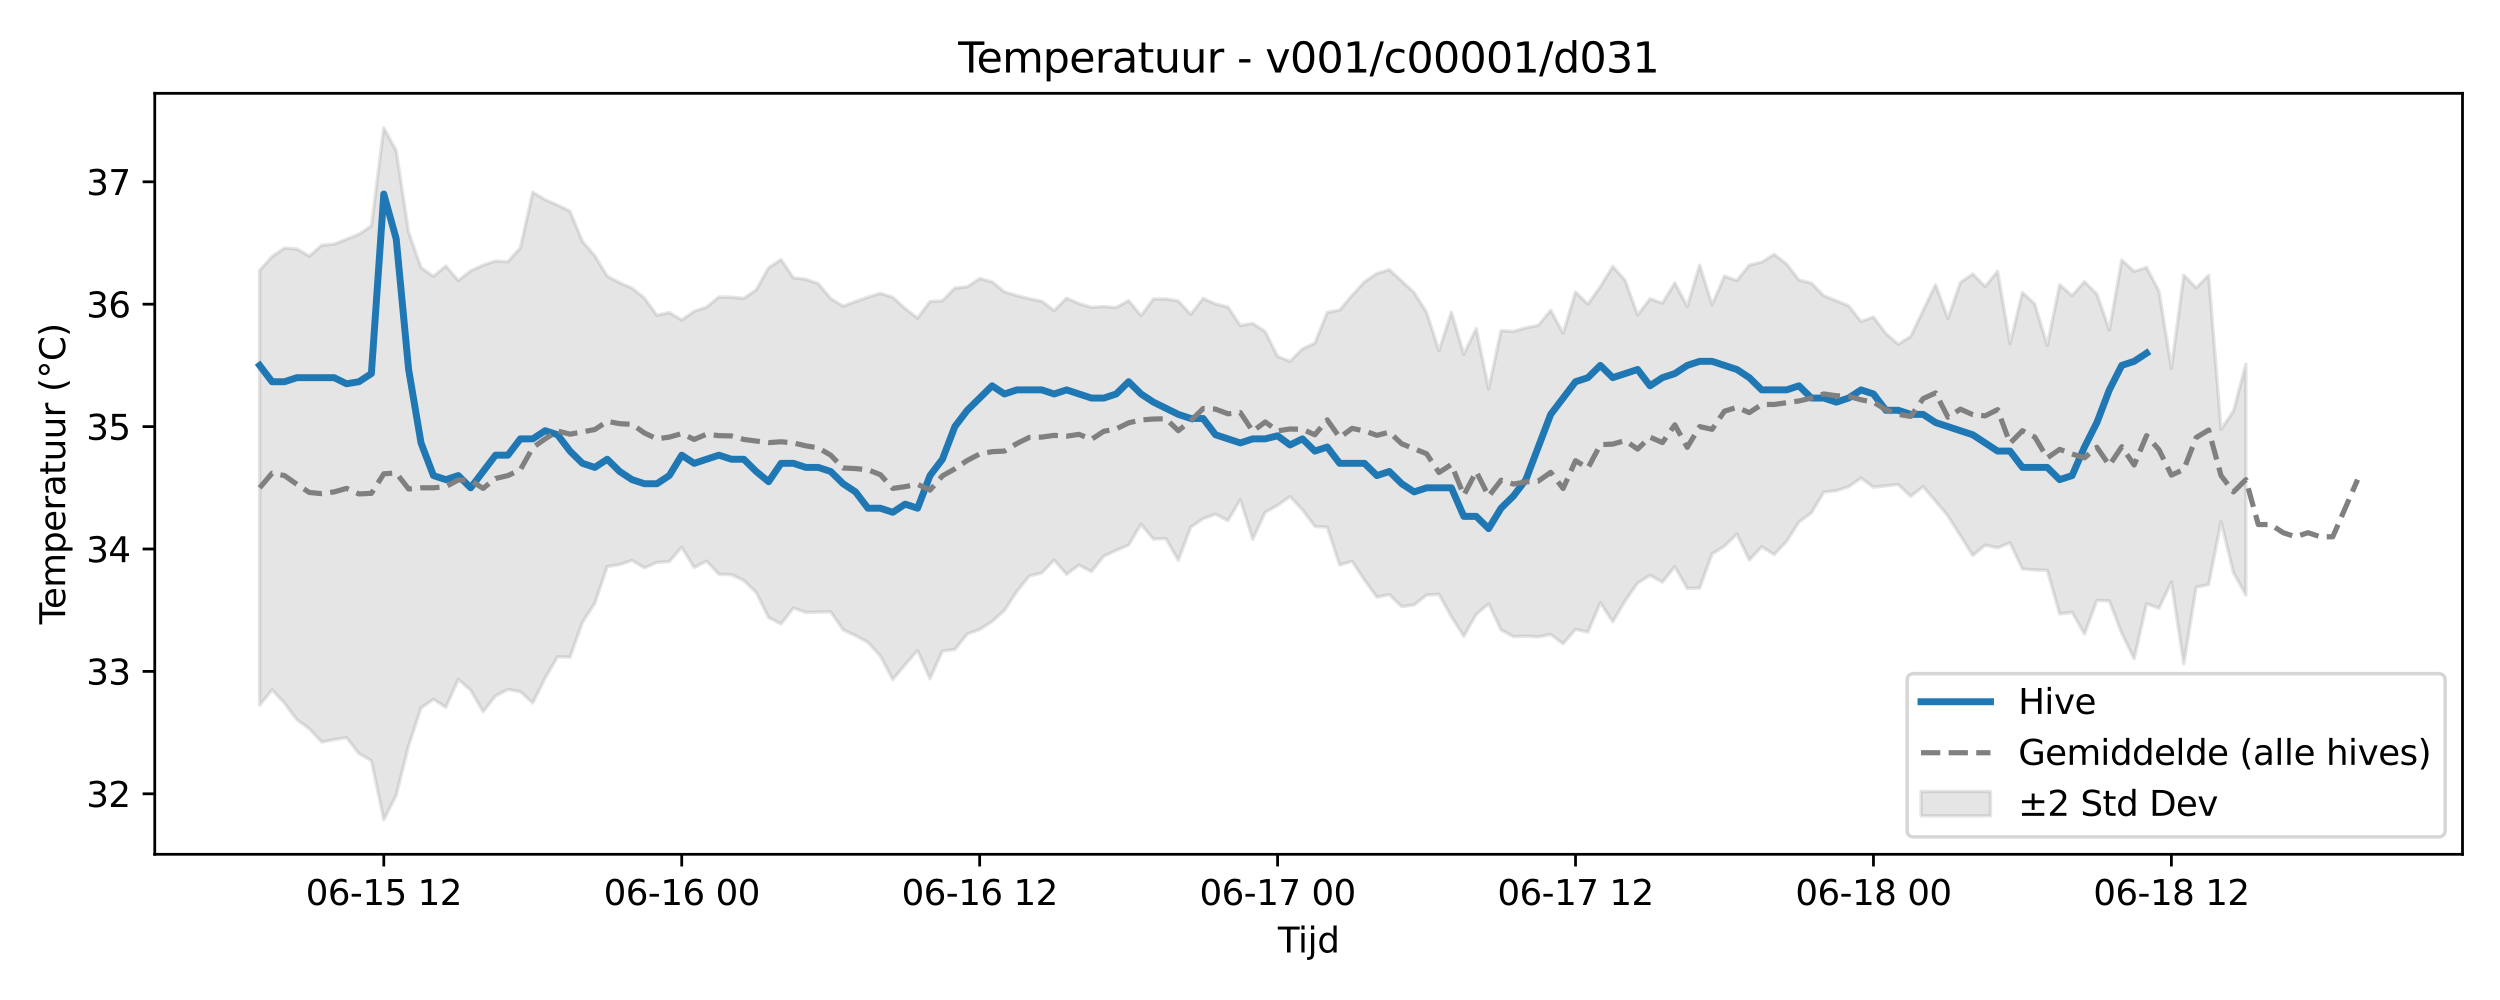 <?xml version="1.0" encoding="utf-8" standalone="no"?>
<!DOCTYPE svg PUBLIC "-//W3C//DTD SVG 1.1//EN"
  "http://www.w3.org/Graphics/SVG/1.1/DTD/svg11.dtd">
<svg xmlns:xlink="http://www.w3.org/1999/xlink" width="720pt" height="288pt" viewBox="0 0 720 288" xmlns="http://www.w3.org/2000/svg" version="1.1">
 <defs>
  <style type="text/css">*{stroke-linejoin: round; stroke-linecap: butt}</style>
 </defs>
 <g id="figure_1">
  <g id="patch_1">
   <path d="M 0 288 
L 720 288 
L 720 0 
L 0 0 
z
" style="fill: #ffffff"/>
  </g>
  <g id="axes_1">
   <g id="patch_2">
    <path d="M 44.57 246.04 
L 709.2 246.04 
L 709.2 26.88 
L 44.57 26.88 
z
" style="fill: #ffffff"/>
   </g>
   <g id="FillBetweenPolyCollection_1">
    <defs>
     <path id="m366d9d8c01" d="M 74.78 -210.134 
L 74.78 -84.889 
L 78.356 -89.309 
L 81.931 -85.516 
L 85.506 -80.742 
L 89.081 -78.107 
L 92.656 -74.31 
L 96.232 -74.98 
L 99.807 -75.566 
L 103.382 -70.957 
L 106.957 -68.93 
L 110.532 -51.922 
L 114.108 -58.977 
L 117.683 -73.25 
L 121.258 -84.105 
L 124.833 -86.607 
L 128.408 -84.314 
L 131.984 -92.34 
L 135.559 -89.237 
L 139.134 -83.051 
L 142.709 -87.583 
L 146.284 -89.441 
L 149.86 -88.804 
L 153.435 -85.546 
L 157.01 -92.749 
L 160.585 -98.843 
L 164.16 -98.748 
L 167.736 -108.769 
L 171.311 -114.267 
L 174.886 -124.835 
L 178.461 -125.392 
L 182.037 -126.605 
L 185.612 -124.441 
L 189.187 -126.023 
L 192.762 -126.247 
L 196.337 -130.398 
L 199.913 -124.549 
L 203.488 -126.386 
L 207.063 -122.597 
L 210.638 -122.484 
L 214.213 -120.821 
L 217.789 -117.378 
L 221.364 -110.135 
L 224.939 -108.317 
L 228.514 -112.891 
L 232.089 -111.633 
L 235.665 -111.717 
L 239.24 -111.79 
L 242.815 -106.623 
L 246.39 -104.933 
L 249.965 -103.014 
L 253.541 -99.066 
L 257.116 -92.291 
L 260.691 -96.563 
L 264.266 -100.656 
L 267.841 -92.52 
L 271.417 -100.512 
L 274.992 -100.926 
L 278.567 -105.407 
L 282.142 -106.704 
L 285.717 -109.01 
L 289.293 -112.236 
L 292.868 -117.677 
L 296.443 -122.111 
L 300.018 -122.983 
L 303.593 -126.691 
L 307.169 -122.609 
L 310.744 -125.276 
L 314.319 -123.395 
L 317.894 -127.86 
L 321.469 -129.481 
L 325.045 -131.027 
L 328.62 -137.012 
L 332.195 -132.743 
L 335.77 -132.902 
L 339.345 -126.607 
L 342.921 -136.179 
L 346.496 -138.612 
L 350.071 -139.903 
L 353.646 -138.086 
L 357.221 -144.079 
L 360.797 -132.723 
L 364.372 -140.472 
L 367.947 -142.463 
L 371.522 -144.981 
L 375.097 -141.2 
L 378.673 -136.408 
L 382.248 -136.137 
L 385.823 -125.305 
L 389.398 -126.333 
L 392.973 -120.938 
L 396.549 -116.003 
L 400.124 -116.754 
L 403.699 -113.303 
L 407.274 -113.787 
L 410.849 -116.612 
L 414.425 -116.842 
L 418 -110.393 
L 421.575 -104.751 
L 425.15 -111.058 
L 428.725 -114.097 
L 432.301 -106.608 
L 435.876 -104.656 
L 439.451 -104.791 
L 443.026 -104.592 
L 446.601 -105.274 
L 450.177 -102.593 
L 453.752 -106.753 
L 457.327 -105.946 
L 460.902 -114.408 
L 464.477 -108.925 
L 468.053 -114.98 
L 471.628 -120.066 
L 475.203 -122.307 
L 478.778 -120.361 
L 482.353 -124.782 
L 485.929 -118.552 
L 489.504 -118.648 
L 493.079 -128.477 
L 496.654 -130.698 
L 500.229 -134.151 
L 503.805 -126.694 
L 507.38 -130.544 
L 510.955 -128.292 
L 514.53 -132.059 
L 518.105 -137.7 
L 521.681 -140.266 
L 525.256 -146.271 
L 528.831 -146.666 
L 532.406 -147.807 
L 535.981 -150.323 
L 539.557 -147.689 
L 543.132 -148.067 
L 546.707 -148.446 
L 550.282 -145.061 
L 553.857 -147.831 
L 557.433 -143.656 
L 561.008 -139.4 
L 564.583 -133.723 
L 568.158 -128.053 
L 571.733 -130.994 
L 575.309 -130.223 
L 578.884 -131.668 
L 582.459 -124.15 
L 586.034 -123.839 
L 589.61 -123.747 
L 593.185 -111.183 
L 596.76 -111.644 
L 600.335 -105.423 
L 603.91 -115.075 
L 607.486 -114.968 
L 611.061 -105.609 
L 614.636 -98.3 
L 618.211 -114.117 
L 621.786 -112.821 
L 625.362 -120.329 
L 628.937 -96.841 
L 632.512 -118.905 
L 636.087 -119.626 
L 639.662 -137.743 
L 643.238 -123.072 
L 646.813 -116.627 
L 646.813 -183.096 
L 646.813 -183.096 
L 643.238 -169.6 
L 639.662 -164.33 
L 636.087 -208.689 
L 632.512 -205.101 
L 628.937 -208.757 
L 625.362 -181.979 
L 621.786 -204.135 
L 618.211 -210.952 
L 614.636 -209.844 
L 611.061 -213.082 
L 607.486 -192.98 
L 603.91 -203.28 
L 600.335 -206.889 
L 596.76 -202.85 
L 593.185 -205.997 
L 589.61 -188.509 
L 586.034 -200.391 
L 582.459 -203.773 
L 578.884 -189.009 
L 575.309 -209.842 
L 571.733 -205.49 
L 568.158 -209.102 
L 564.583 -206.622 
L 561.008 -196.278 
L 557.433 -206.005 
L 553.857 -198.556 
L 550.282 -191.087 
L 546.707 -188.877 
L 543.132 -191.942 
L 539.557 -196.684 
L 535.981 -195.393 
L 532.406 -199.923 
L 528.831 -201.4 
L 525.256 -202.802 
L 521.681 -206.457 
L 518.105 -207.345 
L 514.53 -211.979 
L 510.955 -214.738 
L 507.38 -212.486 
L 503.805 -211.636 
L 500.229 -207.201 
L 496.654 -208.472 
L 493.079 -200.23 
L 489.504 -211.625 
L 485.929 -199.775 
L 482.353 -206.498 
L 478.778 -200.708 
L 475.203 -201.924 
L 471.628 -197.281 
L 468.053 -207.236 
L 464.477 -211.277 
L 460.902 -205.458 
L 457.327 -200.435 
L 453.752 -203.881 
L 450.177 -192.038 
L 446.601 -198.645 
L 443.026 -194.291 
L 439.451 -193.589 
L 435.876 -192.549 
L 432.301 -192.779 
L 428.725 -176.03 
L 425.15 -193.365 
L 421.575 -185.963 
L 418 -198.059 
L 414.425 -186.993 
L 410.849 -198.05 
L 407.274 -203.729 
L 403.699 -207.067 
L 400.124 -210.33 
L 396.549 -209.234 
L 392.973 -206.817 
L 389.398 -202.933 
L 385.823 -198.702 
L 382.248 -197.997 
L 378.673 -189.165 
L 375.097 -187.506 
L 371.522 -183.921 
L 367.947 -185.362 
L 364.372 -192.487 
L 360.797 -194.864 
L 357.221 -194.251 
L 353.646 -199.573 
L 350.071 -200.441 
L 346.496 -202.068 
L 342.921 -197.451 
L 339.345 -201.316 
L 335.77 -201.903 
L 332.195 -201.895 
L 328.62 -197.121 
L 325.045 -201.428 
L 321.469 -199.449 
L 317.894 -199.727 
L 314.319 -199.492 
L 310.744 -200.549 
L 307.169 -202.125 
L 303.593 -198.546 
L 300.018 -201.247 
L 296.443 -201.951 
L 292.868 -202.86 
L 289.293 -203.937 
L 285.717 -206.827 
L 282.142 -207.79 
L 278.567 -205.394 
L 274.992 -205.007 
L 271.417 -201.393 
L 267.841 -201.16 
L 264.266 -196.381 
L 260.691 -199.131 
L 257.116 -202.397 
L 253.541 -203.51 
L 249.965 -202.416 
L 246.39 -201.168 
L 242.815 -199.814 
L 239.24 -202.033 
L 235.665 -206.302 
L 232.089 -207.561 
L 228.514 -207.982 
L 224.939 -213.227 
L 221.364 -210.906 
L 217.789 -204.502 
L 214.213 -202.066 
L 210.638 -202.417 
L 207.063 -202.473 
L 203.488 -199.523 
L 199.913 -198.338 
L 196.337 -195.846 
L 192.762 -197.983 
L 189.187 -197.2 
L 185.612 -202.139 
L 182.037 -205.011 
L 178.461 -206.56 
L 174.886 -208.46 
L 171.311 -214.328 
L 167.736 -218.483 
L 164.16 -227.161 
L 160.585 -228.913 
L 157.01 -230.474 
L 153.435 -232.641 
L 149.86 -216.626 
L 146.284 -212.632 
L 142.709 -212.811 
L 139.134 -211.636 
L 135.559 -209.982 
L 131.984 -207.214 
L 128.408 -211.38 
L 124.833 -208.416 
L 121.258 -210.918 
L 117.683 -221.101 
L 114.108 -244.607 
L 110.532 -251.158 
L 106.957 -222.903 
L 103.382 -220.541 
L 99.807 -219.121 
L 96.232 -217.693 
L 92.656 -217.355 
L 89.081 -214.23 
L 85.506 -216.296 
L 81.931 -216.556 
L 78.356 -214.107 
L 74.78 -210.134 
z
" style="stroke: #808080; stroke-opacity: 0.2"/>
    </defs>
    <g clip-path="url(#p1673be79df)">
     <use xlink:href="#m366d9d8c01" x="0" y="288" style="fill: #808080; fill-opacity: 0.2; stroke: #808080; stroke-opacity: 0.2"/>
    </g>
   </g>
   <g id="matplotlib.axis_1">
    <g id="xtick_1">
     <g id="line2d_1">
      <defs>
       <path id="m605640b599" d="M 0 0 
L 0 3.5 
" style="stroke: #000000; stroke-width: 0.8"/>
      </defs>
      <g>
       <use xlink:href="#m605640b599" x="110.532" y="246.04" style="stroke: #000000; stroke-width: 0.8"/>
      </g>
     </g>
     <g id="text_1">
      <!-- 06-15 12 -->
      <g transform="translate(88.052 260.638) scale(0.1 -0.1)">
       <defs>
        <path id="DejaVuSans-30" d="M 2034 4250 
Q 1547 4250 1301 3770 
Q 1056 3291 1056 2328 
Q 1056 1369 1301 889 
Q 1547 409 2034 409 
Q 2525 409 2770 889 
Q 3016 1369 3016 2328 
Q 3016 3291 2770 3770 
Q 2525 4250 2034 4250 
z
M 2034 4750 
Q 2819 4750 3233 4129 
Q 3647 3509 3647 2328 
Q 3647 1150 3233 529 
Q 2819 -91 2034 -91 
Q 1250 -91 836 529 
Q 422 1150 422 2328 
Q 422 3509 836 4129 
Q 1250 4750 2034 4750 
z
" transform="scale(0.016)"/>
        <path id="DejaVuSans-36" d="M 2113 2584 
Q 1688 2584 1439 2293 
Q 1191 2003 1191 1497 
Q 1191 994 1439 701 
Q 1688 409 2113 409 
Q 2538 409 2786 701 
Q 3034 994 3034 1497 
Q 3034 2003 2786 2293 
Q 2538 2584 2113 2584 
z
M 3366 4563 
L 3366 3988 
Q 3128 4100 2886 4159 
Q 2644 4219 2406 4219 
Q 1781 4219 1451 3797 
Q 1122 3375 1075 2522 
Q 1259 2794 1537 2939 
Q 1816 3084 2150 3084 
Q 2853 3084 3261 2657 
Q 3669 2231 3669 1497 
Q 3669 778 3244 343 
Q 2819 -91 2113 -91 
Q 1303 -91 875 529 
Q 447 1150 447 2328 
Q 447 3434 972 4092 
Q 1497 4750 2381 4750 
Q 2619 4750 2861 4703 
Q 3103 4656 3366 4563 
z
" transform="scale(0.016)"/>
        <path id="DejaVuSans-2d" d="M 313 2009 
L 1997 2009 
L 1997 1497 
L 313 1497 
L 313 2009 
z
" transform="scale(0.016)"/>
        <path id="DejaVuSans-31" d="M 794 531 
L 1825 531 
L 1825 4091 
L 703 3866 
L 703 4441 
L 1819 4666 
L 2450 4666 
L 2450 531 
L 3481 531 
L 3481 0 
L 794 0 
L 794 531 
z
" transform="scale(0.016)"/>
        <path id="DejaVuSans-35" d="M 691 4666 
L 3169 4666 
L 3169 4134 
L 1269 4134 
L 1269 2991 
Q 1406 3038 1543 3061 
Q 1681 3084 1819 3084 
Q 2600 3084 3056 2656 
Q 3513 2228 3513 1497 
Q 3513 744 3044 326 
Q 2575 -91 1722 -91 
Q 1428 -91 1123 -41 
Q 819 9 494 109 
L 494 744 
Q 775 591 1075 516 
Q 1375 441 1709 441 
Q 2250 441 2565 725 
Q 2881 1009 2881 1497 
Q 2881 1984 2565 2268 
Q 2250 2553 1709 2553 
Q 1456 2553 1204 2497 
Q 953 2441 691 2322 
L 691 4666 
z
" transform="scale(0.016)"/>
        <path id="DejaVuSans-20" transform="scale(0.016)"/>
        <path id="DejaVuSans-32" d="M 1228 531 
L 3431 531 
L 3431 0 
L 469 0 
L 469 531 
Q 828 903 1448 1529 
Q 2069 2156 2228 2338 
Q 2531 2678 2651 2914 
Q 2772 3150 2772 3378 
Q 2772 3750 2511 3984 
Q 2250 4219 1831 4219 
Q 1534 4219 1204 4116 
Q 875 4013 500 3803 
L 500 4441 
Q 881 4594 1212 4672 
Q 1544 4750 1819 4750 
Q 2544 4750 2975 4387 
Q 3406 4025 3406 3419 
Q 3406 3131 3298 2873 
Q 3191 2616 2906 2266 
Q 2828 2175 2409 1742 
Q 1991 1309 1228 531 
z
" transform="scale(0.016)"/>
       </defs>
       <use xlink:href="#DejaVuSans-30"/>
       <use xlink:href="#DejaVuSans-36" transform="translate(63.623 0)"/>
       <use xlink:href="#DejaVuSans-2d" transform="translate(127.246 0)"/>
       <use xlink:href="#DejaVuSans-31" transform="translate(163.33 0)"/>
       <use xlink:href="#DejaVuSans-35" transform="translate(226.953 0)"/>
       <use xlink:href="#DejaVuSans-20" transform="translate(290.576 0)"/>
       <use xlink:href="#DejaVuSans-31" transform="translate(322.363 0)"/>
       <use xlink:href="#DejaVuSans-32" transform="translate(385.986 0)"/>
      </g>
     </g>
    </g>
    <g id="xtick_2">
     <g id="line2d_2">
      <g>
       <use xlink:href="#m605640b599" x="196.337" y="246.04" style="stroke: #000000; stroke-width: 0.8"/>
      </g>
     </g>
     <g id="text_2">
      <!-- 06-16 00 -->
      <g transform="translate(173.857 260.638) scale(0.1 -0.1)">
       <use xlink:href="#DejaVuSans-30"/>
       <use xlink:href="#DejaVuSans-36" transform="translate(63.623 0)"/>
       <use xlink:href="#DejaVuSans-2d" transform="translate(127.246 0)"/>
       <use xlink:href="#DejaVuSans-31" transform="translate(163.33 0)"/>
       <use xlink:href="#DejaVuSans-36" transform="translate(226.953 0)"/>
       <use xlink:href="#DejaVuSans-20" transform="translate(290.576 0)"/>
       <use xlink:href="#DejaVuSans-30" transform="translate(322.363 0)"/>
       <use xlink:href="#DejaVuSans-30" transform="translate(385.986 0)"/>
      </g>
     </g>
    </g>
    <g id="xtick_3">
     <g id="line2d_3">
      <g>
       <use xlink:href="#m605640b599" x="282.142" y="246.04" style="stroke: #000000; stroke-width: 0.8"/>
      </g>
     </g>
     <g id="text_3">
      <!-- 06-16 12 -->
      <g transform="translate(259.662 260.638) scale(0.1 -0.1)">
       <use xlink:href="#DejaVuSans-30"/>
       <use xlink:href="#DejaVuSans-36" transform="translate(63.623 0)"/>
       <use xlink:href="#DejaVuSans-2d" transform="translate(127.246 0)"/>
       <use xlink:href="#DejaVuSans-31" transform="translate(163.33 0)"/>
       <use xlink:href="#DejaVuSans-36" transform="translate(226.953 0)"/>
       <use xlink:href="#DejaVuSans-20" transform="translate(290.576 0)"/>
       <use xlink:href="#DejaVuSans-31" transform="translate(322.363 0)"/>
       <use xlink:href="#DejaVuSans-32" transform="translate(385.986 0)"/>
      </g>
     </g>
    </g>
    <g id="xtick_4">
     <g id="line2d_4">
      <g>
       <use xlink:href="#m605640b599" x="367.947" y="246.04" style="stroke: #000000; stroke-width: 0.8"/>
      </g>
     </g>
     <g id="text_4">
      <!-- 06-17 00 -->
      <g transform="translate(345.467 260.638) scale(0.1 -0.1)">
       <defs>
        <path id="DejaVuSans-37" d="M 525 4666 
L 3525 4666 
L 3525 4397 
L 1831 0 
L 1172 0 
L 2766 4134 
L 525 4134 
L 525 4666 
z
" transform="scale(0.016)"/>
       </defs>
       <use xlink:href="#DejaVuSans-30"/>
       <use xlink:href="#DejaVuSans-36" transform="translate(63.623 0)"/>
       <use xlink:href="#DejaVuSans-2d" transform="translate(127.246 0)"/>
       <use xlink:href="#DejaVuSans-31" transform="translate(163.33 0)"/>
       <use xlink:href="#DejaVuSans-37" transform="translate(226.953 0)"/>
       <use xlink:href="#DejaVuSans-20" transform="translate(290.576 0)"/>
       <use xlink:href="#DejaVuSans-30" transform="translate(322.363 0)"/>
       <use xlink:href="#DejaVuSans-30" transform="translate(385.986 0)"/>
      </g>
     </g>
    </g>
    <g id="xtick_5">
     <g id="line2d_5">
      <g>
       <use xlink:href="#m605640b599" x="453.752" y="246.04" style="stroke: #000000; stroke-width: 0.8"/>
      </g>
     </g>
     <g id="text_5">
      <!-- 06-17 12 -->
      <g transform="translate(431.271 260.638) scale(0.1 -0.1)">
       <use xlink:href="#DejaVuSans-30"/>
       <use xlink:href="#DejaVuSans-36" transform="translate(63.623 0)"/>
       <use xlink:href="#DejaVuSans-2d" transform="translate(127.246 0)"/>
       <use xlink:href="#DejaVuSans-31" transform="translate(163.33 0)"/>
       <use xlink:href="#DejaVuSans-37" transform="translate(226.953 0)"/>
       <use xlink:href="#DejaVuSans-20" transform="translate(290.576 0)"/>
       <use xlink:href="#DejaVuSans-31" transform="translate(322.363 0)"/>
       <use xlink:href="#DejaVuSans-32" transform="translate(385.986 0)"/>
      </g>
     </g>
    </g>
    <g id="xtick_6">
     <g id="line2d_6">
      <g>
       <use xlink:href="#m605640b599" x="539.557" y="246.04" style="stroke: #000000; stroke-width: 0.8"/>
      </g>
     </g>
     <g id="text_6">
      <!-- 06-18 00 -->
      <g transform="translate(517.076 260.638) scale(0.1 -0.1)">
       <defs>
        <path id="DejaVuSans-38" d="M 2034 2216 
Q 1584 2216 1326 1975 
Q 1069 1734 1069 1313 
Q 1069 891 1326 650 
Q 1584 409 2034 409 
Q 2484 409 2743 651 
Q 3003 894 3003 1313 
Q 3003 1734 2745 1975 
Q 2488 2216 2034 2216 
z
M 1403 2484 
Q 997 2584 770 2862 
Q 544 3141 544 3541 
Q 544 4100 942 4425 
Q 1341 4750 2034 4750 
Q 2731 4750 3128 4425 
Q 3525 4100 3525 3541 
Q 3525 3141 3298 2862 
Q 3072 2584 2669 2484 
Q 3125 2378 3379 2068 
Q 3634 1759 3634 1313 
Q 3634 634 3220 271 
Q 2806 -91 2034 -91 
Q 1263 -91 848 271 
Q 434 634 434 1313 
Q 434 1759 690 2068 
Q 947 2378 1403 2484 
z
M 1172 3481 
Q 1172 3119 1398 2916 
Q 1625 2713 2034 2713 
Q 2441 2713 2670 2916 
Q 2900 3119 2900 3481 
Q 2900 3844 2670 4047 
Q 2441 4250 2034 4250 
Q 1625 4250 1398 4047 
Q 1172 3844 1172 3481 
z
" transform="scale(0.016)"/>
       </defs>
       <use xlink:href="#DejaVuSans-30"/>
       <use xlink:href="#DejaVuSans-36" transform="translate(63.623 0)"/>
       <use xlink:href="#DejaVuSans-2d" transform="translate(127.246 0)"/>
       <use xlink:href="#DejaVuSans-31" transform="translate(163.33 0)"/>
       <use xlink:href="#DejaVuSans-38" transform="translate(226.953 0)"/>
       <use xlink:href="#DejaVuSans-20" transform="translate(290.576 0)"/>
       <use xlink:href="#DejaVuSans-30" transform="translate(322.363 0)"/>
       <use xlink:href="#DejaVuSans-30" transform="translate(385.986 0)"/>
      </g>
     </g>
    </g>
    <g id="xtick_7">
     <g id="line2d_7">
      <g>
       <use xlink:href="#m605640b599" x="625.362" y="246.04" style="stroke: #000000; stroke-width: 0.8"/>
      </g>
     </g>
     <g id="text_7">
      <!-- 06-18 12 -->
      <g transform="translate(602.881 260.638) scale(0.1 -0.1)">
       <use xlink:href="#DejaVuSans-30"/>
       <use xlink:href="#DejaVuSans-36" transform="translate(63.623 0)"/>
       <use xlink:href="#DejaVuSans-2d" transform="translate(127.246 0)"/>
       <use xlink:href="#DejaVuSans-31" transform="translate(163.33 0)"/>
       <use xlink:href="#DejaVuSans-38" transform="translate(226.953 0)"/>
       <use xlink:href="#DejaVuSans-20" transform="translate(290.576 0)"/>
       <use xlink:href="#DejaVuSans-31" transform="translate(322.363 0)"/>
       <use xlink:href="#DejaVuSans-32" transform="translate(385.986 0)"/>
      </g>
     </g>
    </g>
    <g id="text_8">
     <!-- Tijd -->
     <g transform="translate(368.035 274.317) scale(0.1 -0.1)">
      <defs>
       <path id="DejaVuSans-54" d="M -19 4666 
L 3928 4666 
L 3928 4134 
L 2272 4134 
L 2272 0 
L 1638 0 
L 1638 4134 
L -19 4134 
L -19 4666 
z
" transform="scale(0.016)"/>
       <path id="DejaVuSans-69" d="M 603 3500 
L 1178 3500 
L 1178 0 
L 603 0 
L 603 3500 
z
M 603 4863 
L 1178 4863 
L 1178 4134 
L 603 4134 
L 603 4863 
z
" transform="scale(0.016)"/>
       <path id="DejaVuSans-6a" d="M 603 3500 
L 1178 3500 
L 1178 -63 
Q 1178 -731 923 -1031 
Q 669 -1331 103 -1331 
L -116 -1331 
L -116 -844 
L 38 -844 
Q 366 -844 484 -692 
Q 603 -541 603 -63 
L 603 3500 
z
M 603 4863 
L 1178 4863 
L 1178 4134 
L 603 4134 
L 603 4863 
z
" transform="scale(0.016)"/>
       <path id="DejaVuSans-64" d="M 2906 2969 
L 2906 4863 
L 3481 4863 
L 3481 0 
L 2906 0 
L 2906 525 
Q 2725 213 2448 61 
Q 2172 -91 1784 -91 
Q 1150 -91 751 415 
Q 353 922 353 1747 
Q 353 2572 751 3078 
Q 1150 3584 1784 3584 
Q 2172 3584 2448 3432 
Q 2725 3281 2906 2969 
z
M 947 1747 
Q 947 1113 1208 752 
Q 1469 391 1925 391 
Q 2381 391 2643 752 
Q 2906 1113 2906 1747 
Q 2906 2381 2643 2742 
Q 2381 3103 1925 3103 
Q 1469 3103 1208 2742 
Q 947 2381 947 1747 
z
" transform="scale(0.016)"/>
      </defs>
      <use xlink:href="#DejaVuSans-54"/>
      <use xlink:href="#DejaVuSans-69" transform="translate(57.959 0)"/>
      <use xlink:href="#DejaVuSans-6a" transform="translate(85.742 0)"/>
      <use xlink:href="#DejaVuSans-64" transform="translate(113.525 0)"/>
     </g>
    </g>
   </g>
   <g id="matplotlib.axis_2">
    <g id="ytick_1">
     <g id="line2d_8">
      <defs>
       <path id="m5bfa7de3c7" d="M 0 0 
L -3.5 0 
" style="stroke: #000000; stroke-width: 0.8"/>
      </defs>
      <g>
       <use xlink:href="#m5bfa7de3c7" x="44.57" y="228.614" style="stroke: #000000; stroke-width: 0.8"/>
      </g>
     </g>
     <g id="text_9">
      <!-- 32 -->
      <g transform="translate(24.845 232.413) scale(0.1 -0.1)">
       <defs>
        <path id="DejaVuSans-33" d="M 2597 2516 
Q 3050 2419 3304 2112 
Q 3559 1806 3559 1356 
Q 3559 666 3084 287 
Q 2609 -91 1734 -91 
Q 1441 -91 1130 -33 
Q 819 25 488 141 
L 488 750 
Q 750 597 1062 519 
Q 1375 441 1716 441 
Q 2309 441 2620 675 
Q 2931 909 2931 1356 
Q 2931 1769 2642 2001 
Q 2353 2234 1838 2234 
L 1294 2234 
L 1294 2753 
L 1863 2753 
Q 2328 2753 2575 2939 
Q 2822 3125 2822 3475 
Q 2822 3834 2567 4026 
Q 2313 4219 1838 4219 
Q 1578 4219 1281 4162 
Q 984 4106 628 3988 
L 628 4550 
Q 988 4650 1302 4700 
Q 1616 4750 1894 4750 
Q 2613 4750 3031 4423 
Q 3450 4097 3450 3541 
Q 3450 3153 3228 2886 
Q 3006 2619 2597 2516 
z
" transform="scale(0.016)"/>
       </defs>
       <use xlink:href="#DejaVuSans-33"/>
       <use xlink:href="#DejaVuSans-32" transform="translate(63.623 0)"/>
      </g>
     </g>
    </g>
    <g id="ytick_2">
     <g id="line2d_9">
      <g>
       <use xlink:href="#m5bfa7de3c7" x="44.57" y="193.364" style="stroke: #000000; stroke-width: 0.8"/>
      </g>
     </g>
     <g id="text_10">
      <!-- 33 -->
      <g transform="translate(24.845 197.163) scale(0.1 -0.1)">
       <use xlink:href="#DejaVuSans-33"/>
       <use xlink:href="#DejaVuSans-33" transform="translate(63.623 0)"/>
      </g>
     </g>
    </g>
    <g id="ytick_3">
     <g id="line2d_10">
      <g>
       <use xlink:href="#m5bfa7de3c7" x="44.57" y="158.114" style="stroke: #000000; stroke-width: 0.8"/>
      </g>
     </g>
     <g id="text_11">
      <!-- 34 -->
      <g transform="translate(24.845 161.913) scale(0.1 -0.1)">
       <defs>
        <path id="DejaVuSans-34" d="M 2419 4116 
L 825 1625 
L 2419 1625 
L 2419 4116 
z
M 2253 4666 
L 3047 4666 
L 3047 1625 
L 3713 1625 
L 3713 1100 
L 3047 1100 
L 3047 0 
L 2419 0 
L 2419 1100 
L 313 1100 
L 313 1709 
L 2253 4666 
z
" transform="scale(0.016)"/>
       </defs>
       <use xlink:href="#DejaVuSans-33"/>
       <use xlink:href="#DejaVuSans-34" transform="translate(63.623 0)"/>
      </g>
     </g>
    </g>
    <g id="ytick_4">
     <g id="line2d_11">
      <g>
       <use xlink:href="#m5bfa7de3c7" x="44.57" y="122.863" style="stroke: #000000; stroke-width: 0.8"/>
      </g>
     </g>
     <g id="text_12">
      <!-- 35 -->
      <g transform="translate(24.845 126.663) scale(0.1 -0.1)">
       <use xlink:href="#DejaVuSans-33"/>
       <use xlink:href="#DejaVuSans-35" transform="translate(63.623 0)"/>
      </g>
     </g>
    </g>
    <g id="ytick_5">
     <g id="line2d_12">
      <g>
       <use xlink:href="#m5bfa7de3c7" x="44.57" y="87.613" style="stroke: #000000; stroke-width: 0.8"/>
      </g>
     </g>
     <g id="text_13">
      <!-- 36 -->
      <g transform="translate(24.845 91.413) scale(0.1 -0.1)">
       <use xlink:href="#DejaVuSans-33"/>
       <use xlink:href="#DejaVuSans-36" transform="translate(63.623 0)"/>
      </g>
     </g>
    </g>
    <g id="ytick_6">
     <g id="line2d_13">
      <g>
       <use xlink:href="#m5bfa7de3c7" x="44.57" y="52.363" style="stroke: #000000; stroke-width: 0.8"/>
      </g>
     </g>
     <g id="text_14">
      <!-- 37 -->
      <g transform="translate(24.845 56.162) scale(0.1 -0.1)">
       <use xlink:href="#DejaVuSans-33"/>
       <use xlink:href="#DejaVuSans-37" transform="translate(63.623 0)"/>
      </g>
     </g>
    </g>
    <g id="text_15">
     <!-- Temperatuur (°C) -->
     <g transform="translate(18.765 179.816) rotate(-90) scale(0.1 -0.1)">
      <defs>
       <path id="DejaVuSans-65" d="M 3597 1894 
L 3597 1613 
L 953 1613 
Q 991 1019 1311 708 
Q 1631 397 2203 397 
Q 2534 397 2845 478 
Q 3156 559 3463 722 
L 3463 178 
Q 3153 47 2828 -22 
Q 2503 -91 2169 -91 
Q 1331 -91 842 396 
Q 353 884 353 1716 
Q 353 2575 817 3079 
Q 1281 3584 2069 3584 
Q 2775 3584 3186 3129 
Q 3597 2675 3597 1894 
z
M 3022 2063 
Q 3016 2534 2758 2815 
Q 2500 3097 2075 3097 
Q 1594 3097 1305 2825 
Q 1016 2553 972 2059 
L 3022 2063 
z
" transform="scale(0.016)"/>
       <path id="DejaVuSans-6d" d="M 3328 2828 
Q 3544 3216 3844 3400 
Q 4144 3584 4550 3584 
Q 5097 3584 5394 3201 
Q 5691 2819 5691 2113 
L 5691 0 
L 5113 0 
L 5113 2094 
Q 5113 2597 4934 2840 
Q 4756 3084 4391 3084 
Q 3944 3084 3684 2787 
Q 3425 2491 3425 1978 
L 3425 0 
L 2847 0 
L 2847 2094 
Q 2847 2600 2669 2842 
Q 2491 3084 2119 3084 
Q 1678 3084 1418 2786 
Q 1159 2488 1159 1978 
L 1159 0 
L 581 0 
L 581 3500 
L 1159 3500 
L 1159 2956 
Q 1356 3278 1631 3431 
Q 1906 3584 2284 3584 
Q 2666 3584 2933 3390 
Q 3200 3197 3328 2828 
z
" transform="scale(0.016)"/>
       <path id="DejaVuSans-70" d="M 1159 525 
L 1159 -1331 
L 581 -1331 
L 581 3500 
L 1159 3500 
L 1159 2969 
Q 1341 3281 1617 3432 
Q 1894 3584 2278 3584 
Q 2916 3584 3314 3078 
Q 3713 2572 3713 1747 
Q 3713 922 3314 415 
Q 2916 -91 2278 -91 
Q 1894 -91 1617 61 
Q 1341 213 1159 525 
z
M 3116 1747 
Q 3116 2381 2855 2742 
Q 2594 3103 2138 3103 
Q 1681 3103 1420 2742 
Q 1159 2381 1159 1747 
Q 1159 1113 1420 752 
Q 1681 391 2138 391 
Q 2594 391 2855 752 
Q 3116 1113 3116 1747 
z
" transform="scale(0.016)"/>
       <path id="DejaVuSans-72" d="M 2631 2963 
Q 2534 3019 2420 3045 
Q 2306 3072 2169 3072 
Q 1681 3072 1420 2755 
Q 1159 2438 1159 1844 
L 1159 0 
L 581 0 
L 581 3500 
L 1159 3500 
L 1159 2956 
Q 1341 3275 1631 3429 
Q 1922 3584 2338 3584 
Q 2397 3584 2469 3576 
Q 2541 3569 2628 3553 
L 2631 2963 
z
" transform="scale(0.016)"/>
       <path id="DejaVuSans-61" d="M 2194 1759 
Q 1497 1759 1228 1600 
Q 959 1441 959 1056 
Q 959 750 1161 570 
Q 1363 391 1709 391 
Q 2188 391 2477 730 
Q 2766 1069 2766 1631 
L 2766 1759 
L 2194 1759 
z
M 3341 1997 
L 3341 0 
L 2766 0 
L 2766 531 
Q 2569 213 2275 61 
Q 1981 -91 1556 -91 
Q 1019 -91 701 211 
Q 384 513 384 1019 
Q 384 1609 779 1909 
Q 1175 2209 1959 2209 
L 2766 2209 
L 2766 2266 
Q 2766 2663 2505 2880 
Q 2244 3097 1772 3097 
Q 1472 3097 1187 3025 
Q 903 2953 641 2809 
L 641 3341 
Q 956 3463 1253 3523 
Q 1550 3584 1831 3584 
Q 2591 3584 2966 3190 
Q 3341 2797 3341 1997 
z
" transform="scale(0.016)"/>
       <path id="DejaVuSans-74" d="M 1172 4494 
L 1172 3500 
L 2356 3500 
L 2356 3053 
L 1172 3053 
L 1172 1153 
Q 1172 725 1289 603 
Q 1406 481 1766 481 
L 2356 481 
L 2356 0 
L 1766 0 
Q 1100 0 847 248 
Q 594 497 594 1153 
L 594 3053 
L 172 3053 
L 172 3500 
L 594 3500 
L 594 4494 
L 1172 4494 
z
" transform="scale(0.016)"/>
       <path id="DejaVuSans-75" d="M 544 1381 
L 544 3500 
L 1119 3500 
L 1119 1403 
Q 1119 906 1312 657 
Q 1506 409 1894 409 
Q 2359 409 2629 706 
Q 2900 1003 2900 1516 
L 2900 3500 
L 3475 3500 
L 3475 0 
L 2900 0 
L 2900 538 
Q 2691 219 2414 64 
Q 2138 -91 1772 -91 
Q 1169 -91 856 284 
Q 544 659 544 1381 
z
M 1991 3584 
L 1991 3584 
z
" transform="scale(0.016)"/>
       <path id="DejaVuSans-28" d="M 1984 4856 
Q 1566 4138 1362 3434 
Q 1159 2731 1159 2009 
Q 1159 1288 1364 580 
Q 1569 -128 1984 -844 
L 1484 -844 
Q 1016 -109 783 600 
Q 550 1309 550 2009 
Q 550 2706 781 3412 
Q 1013 4119 1484 4856 
L 1984 4856 
z
" transform="scale(0.016)"/>
       <path id="DejaVuSans-b0" d="M 1600 4347 
Q 1350 4347 1178 4173 
Q 1006 4000 1006 3750 
Q 1006 3503 1178 3333 
Q 1350 3163 1600 3163 
Q 1850 3163 2022 3333 
Q 2194 3503 2194 3750 
Q 2194 3997 2020 4172 
Q 1847 4347 1600 4347 
z
M 1600 4750 
Q 1800 4750 1984 4673 
Q 2169 4597 2303 4453 
Q 2447 4313 2519 4134 
Q 2591 3956 2591 3750 
Q 2591 3338 2302 3052 
Q 2013 2766 1594 2766 
Q 1172 2766 890 3047 
Q 609 3328 609 3750 
Q 609 4169 896 4459 
Q 1184 4750 1600 4750 
z
" transform="scale(0.016)"/>
       <path id="DejaVuSans-43" d="M 4122 4306 
L 4122 3641 
Q 3803 3938 3442 4084 
Q 3081 4231 2675 4231 
Q 1875 4231 1450 3742 
Q 1025 3253 1025 2328 
Q 1025 1406 1450 917 
Q 1875 428 2675 428 
Q 3081 428 3442 575 
Q 3803 722 4122 1019 
L 4122 359 
Q 3791 134 3420 21 
Q 3050 -91 2638 -91 
Q 1578 -91 968 557 
Q 359 1206 359 2328 
Q 359 3453 968 4101 
Q 1578 4750 2638 4750 
Q 3056 4750 3426 4639 
Q 3797 4528 4122 4306 
z
" transform="scale(0.016)"/>
       <path id="DejaVuSans-29" d="M 513 4856 
L 1013 4856 
Q 1481 4119 1714 3412 
Q 1947 2706 1947 2009 
Q 1947 1309 1714 600 
Q 1481 -109 1013 -844 
L 513 -844 
Q 928 -128 1133 580 
Q 1338 1288 1338 2009 
Q 1338 2731 1133 3434 
Q 928 4138 513 4856 
z
" transform="scale(0.016)"/>
      </defs>
      <use xlink:href="#DejaVuSans-54"/>
      <use xlink:href="#DejaVuSans-65" transform="translate(44.084 0)"/>
      <use xlink:href="#DejaVuSans-6d" transform="translate(105.607 0)"/>
      <use xlink:href="#DejaVuSans-70" transform="translate(203.02 0)"/>
      <use xlink:href="#DejaVuSans-65" transform="translate(266.496 0)"/>
      <use xlink:href="#DejaVuSans-72" transform="translate(328.02 0)"/>
      <use xlink:href="#DejaVuSans-61" transform="translate(369.133 0)"/>
      <use xlink:href="#DejaVuSans-74" transform="translate(430.412 0)"/>
      <use xlink:href="#DejaVuSans-75" transform="translate(469.621 0)"/>
      <use xlink:href="#DejaVuSans-75" transform="translate(533 0)"/>
      <use xlink:href="#DejaVuSans-72" transform="translate(596.379 0)"/>
      <use xlink:href="#DejaVuSans-20" transform="translate(637.492 0)"/>
      <use xlink:href="#DejaVuSans-28" transform="translate(669.279 0)"/>
      <use xlink:href="#DejaVuSans-b0" transform="translate(708.293 0)"/>
      <use xlink:href="#DejaVuSans-43" transform="translate(758.293 0)"/>
      <use xlink:href="#DejaVuSans-29" transform="translate(828.117 0)"/>
     </g>
    </g>
   </g>
   <g id="line2d_14">
    <path d="M 74.78 105.238 
L 78.356 109.938 
L 81.931 109.938 
L 85.506 108.763 
L 96.232 108.763 
L 99.807 110.526 
L 103.382 109.938 
L 106.957 107.588 
L 110.532 55.888 
L 114.108 68.813 
L 117.683 106.413 
L 121.258 127.564 
L 124.833 136.964 
L 128.408 138.139 
L 131.984 136.964 
L 135.559 140.489 
L 142.709 131.089 
L 146.284 131.089 
L 149.86 126.389 
L 153.435 126.389 
L 157.01 124.039 
L 160.585 125.214 
L 164.16 129.914 
L 167.736 133.439 
L 171.311 134.614 
L 174.886 132.264 
L 178.461 135.789 
L 182.037 138.139 
L 185.612 139.314 
L 189.187 139.314 
L 192.762 136.964 
L 196.337 131.089 
L 199.913 133.439 
L 207.063 131.089 
L 210.638 132.264 
L 214.213 132.264 
L 217.789 135.789 
L 221.364 138.726 
L 224.939 133.439 
L 228.514 133.439 
L 232.089 134.614 
L 235.665 134.614 
L 239.24 135.789 
L 242.815 139.314 
L 246.39 141.664 
L 249.965 146.364 
L 253.541 146.364 
L 257.116 147.539 
L 260.691 145.189 
L 264.266 146.364 
L 267.841 136.964 
L 271.417 132.264 
L 274.992 122.863 
L 278.567 118.163 
L 285.717 111.113 
L 289.293 113.463 
L 292.868 112.288 
L 300.018 112.288 
L 303.593 113.463 
L 307.169 112.288 
L 314.319 114.638 
L 317.894 114.638 
L 321.469 113.463 
L 325.045 109.938 
L 328.62 113.463 
L 332.195 115.813 
L 339.345 119.338 
L 342.921 120.513 
L 346.496 120.513 
L 350.071 125.214 
L 357.221 127.564 
L 360.797 126.389 
L 364.372 126.389 
L 367.947 125.507 
L 371.522 128.151 
L 375.097 126.389 
L 378.673 129.914 
L 382.248 128.739 
L 385.823 133.439 
L 392.973 133.439 
L 396.549 136.964 
L 400.124 135.789 
L 403.699 139.314 
L 407.274 141.664 
L 410.849 140.489 
L 418 140.489 
L 421.575 148.714 
L 425.15 148.714 
L 428.725 152.239 
L 432.301 146.364 
L 435.876 142.839 
L 439.451 138.139 
L 446.601 119.338 
L 453.752 109.938 
L 457.327 108.763 
L 460.902 105.238 
L 464.477 108.763 
L 471.628 106.413 
L 475.203 111.113 
L 478.778 108.763 
L 482.353 107.588 
L 485.929 105.238 
L 489.504 104.063 
L 493.079 104.063 
L 500.229 106.413 
L 503.805 108.763 
L 507.38 112.288 
L 514.53 112.288 
L 518.105 111.113 
L 521.681 114.638 
L 525.256 114.638 
L 528.831 115.813 
L 532.406 114.638 
L 535.981 112.288 
L 539.557 113.463 
L 543.132 118.163 
L 546.707 118.163 
L 550.282 119.338 
L 553.857 119.338 
L 557.433 121.688 
L 568.158 125.214 
L 575.309 129.914 
L 578.884 129.914 
L 582.459 134.614 
L 589.61 134.614 
L 593.185 138.139 
L 596.76 136.964 
L 600.335 128.739 
L 603.91 121.688 
L 607.486 112.288 
L 611.061 105.238 
L 614.636 104.063 
L 618.211 101.713 
L 618.211 101.713 
" clip-path="url(#p1673be79df)" style="fill: none; stroke: #1f77b4; stroke-width: 2; stroke-linecap: square"/>
   </g>
   <g id="line2d_15">
    <path d="M 74.78 140.489 
L 78.356 136.292 
L 81.931 136.964 
L 85.506 139.481 
L 89.081 141.831 
L 92.656 142.167 
L 96.232 141.664 
L 99.807 140.656 
L 103.382 142.251 
L 106.957 142.083 
L 110.532 136.46 
L 114.108 136.208 
L 117.683 140.824 
L 121.258 140.489 
L 124.833 140.489 
L 128.408 140.153 
L 131.984 138.223 
L 135.559 138.39 
L 139.134 140.656 
L 142.709 137.803 
L 146.284 136.964 
L 149.86 135.285 
L 153.435 128.906 
L 157.01 126.389 
L 160.585 124.122 
L 164.16 125.046 
L 171.311 123.703 
L 174.886 121.353 
L 178.461 122.024 
L 182.037 122.192 
L 185.612 124.71 
L 189.187 126.389 
L 192.762 125.885 
L 196.337 124.878 
L 199.913 126.556 
L 203.488 125.046 
L 207.063 125.465 
L 210.638 125.549 
L 214.213 126.556 
L 221.364 127.48 
L 224.939 127.228 
L 228.514 127.564 
L 232.089 128.403 
L 235.665 128.99 
L 239.24 131.089 
L 242.815 134.781 
L 246.39 134.949 
L 249.965 135.285 
L 253.541 136.712 
L 257.116 140.656 
L 260.691 140.153 
L 264.266 139.481 
L 267.841 141.16 
L 271.417 137.048 
L 274.992 135.033 
L 278.567 132.599 
L 282.142 130.753 
L 285.717 130.081 
L 289.293 129.914 
L 292.868 127.731 
L 296.443 125.969 
L 300.018 125.885 
L 303.593 125.381 
L 307.169 125.633 
L 310.744 125.088 
L 314.319 126.556 
L 317.894 124.206 
L 321.469 123.535 
L 325.045 121.772 
L 328.62 120.933 
L 332.195 120.681 
L 335.77 120.597 
L 339.345 124.039 
L 342.921 121.185 
L 346.496 117.66 
L 350.071 117.828 
L 353.646 119.171 
L 357.221 118.835 
L 360.797 124.206 
L 364.372 121.521 
L 367.947 124.087 
L 371.522 123.549 
L 375.097 123.647 
L 378.673 125.214 
L 382.248 120.933 
L 385.823 125.997 
L 389.398 123.367 
L 392.973 124.122 
L 396.549 125.381 
L 400.124 124.458 
L 403.699 127.815 
L 410.849 130.669 
L 414.425 136.082 
L 418 133.774 
L 421.575 142.643 
L 425.15 135.789 
L 428.725 142.937 
L 432.301 138.306 
L 435.876 139.398 
L 439.451 138.81 
L 443.026 138.558 
L 446.601 136.04 
L 450.177 140.684 
L 453.752 132.683 
L 457.327 134.809 
L 460.902 128.067 
L 464.477 127.899 
L 468.053 126.892 
L 471.628 129.326 
L 475.203 125.885 
L 478.778 127.466 
L 482.353 122.36 
L 485.929 128.836 
L 489.504 122.863 
L 493.079 123.647 
L 496.654 118.415 
L 500.229 117.324 
L 503.805 118.835 
L 507.38 116.485 
L 510.955 116.485 
L 518.105 115.478 
L 521.681 114.638 
L 525.256 113.463 
L 528.831 113.967 
L 532.406 114.135 
L 535.981 115.142 
L 539.557 115.813 
L 543.132 117.996 
L 546.707 119.338 
L 550.282 119.926 
L 553.857 114.806 
L 557.433 113.17 
L 561.008 120.161 
L 564.583 117.828 
L 568.158 119.422 
L 571.733 119.758 
L 575.309 117.968 
L 578.884 127.661 
L 582.459 124.039 
L 586.034 125.885 
L 589.61 131.872 
L 593.185 129.41 
L 596.76 130.753 
L 600.335 131.844 
L 603.91 128.822 
L 607.486 134.026 
L 611.061 128.655 
L 614.636 133.928 
L 618.211 125.465 
L 621.786 129.522 
L 625.362 136.846 
L 628.937 135.201 
L 632.512 125.997 
L 636.087 123.843 
L 639.662 136.964 
L 643.238 141.664 
L 646.813 138.139 
L 650.388 151.064 
L 653.963 151.064 
L 657.538 153.414 
L 661.114 154.589 
L 664.689 153.414 
L 668.264 154.589 
L 671.839 154.589 
L 678.99 138.139 
L 678.99 138.139 
" clip-path="url(#p1673be79df)" style="fill: none; stroke-dasharray: 5.55,2.4; stroke-dashoffset: 0; stroke: #808080; stroke-width: 1.5"/>
   </g>
   <g id="patch_3">
    <path d="M 44.57 246.04 
L 44.57 26.88 
" style="fill: none; stroke: #000000; stroke-width: 0.8; stroke-linejoin: miter; stroke-linecap: square"/>
   </g>
   <g id="patch_4">
    <path d="M 709.2 246.04 
L 709.2 26.88 
" style="fill: none; stroke: #000000; stroke-width: 0.8; stroke-linejoin: miter; stroke-linecap: square"/>
   </g>
   <g id="patch_5">
    <path d="M 44.57 246.04 
L 709.2 246.04 
" style="fill: none; stroke: #000000; stroke-width: 0.8; stroke-linejoin: miter; stroke-linecap: square"/>
   </g>
   <g id="patch_6">
    <path d="M 44.57 26.88 
L 709.2 26.88 
" style="fill: none; stroke: #000000; stroke-width: 0.8; stroke-linejoin: miter; stroke-linecap: square"/>
   </g>
   <g id="text_16">
    <!-- Temperatuur - v001/c00001/d031 -->
    <g transform="translate(275.963 20.88) scale(0.12 -0.12)">
     <defs>
      <path id="DejaVuSans-76" d="M 191 3500 
L 800 3500 
L 1894 563 
L 2988 3500 
L 3597 3500 
L 2284 0 
L 1503 0 
L 191 3500 
z
" transform="scale(0.016)"/>
      <path id="DejaVuSans-2f" d="M 1625 4666 
L 2156 4666 
L 531 -594 
L 0 -594 
L 1625 4666 
z
" transform="scale(0.016)"/>
      <path id="DejaVuSans-63" d="M 3122 3366 
L 3122 2828 
Q 2878 2963 2633 3030 
Q 2388 3097 2138 3097 
Q 1578 3097 1268 2742 
Q 959 2388 959 1747 
Q 959 1106 1268 751 
Q 1578 397 2138 397 
Q 2388 397 2633 464 
Q 2878 531 3122 666 
L 3122 134 
Q 2881 22 2623 -34 
Q 2366 -91 2075 -91 
Q 1284 -91 818 406 
Q 353 903 353 1747 
Q 353 2603 823 3093 
Q 1294 3584 2113 3584 
Q 2378 3584 2631 3529 
Q 2884 3475 3122 3366 
z
" transform="scale(0.016)"/>
     </defs>
     <use xlink:href="#DejaVuSans-54"/>
     <use xlink:href="#DejaVuSans-65" transform="translate(44.084 0)"/>
     <use xlink:href="#DejaVuSans-6d" transform="translate(105.607 0)"/>
     <use xlink:href="#DejaVuSans-70" transform="translate(203.02 0)"/>
     <use xlink:href="#DejaVuSans-65" transform="translate(266.496 0)"/>
     <use xlink:href="#DejaVuSans-72" transform="translate(328.02 0)"/>
     <use xlink:href="#DejaVuSans-61" transform="translate(369.133 0)"/>
     <use xlink:href="#DejaVuSans-74" transform="translate(430.412 0)"/>
     <use xlink:href="#DejaVuSans-75" transform="translate(469.621 0)"/>
     <use xlink:href="#DejaVuSans-75" transform="translate(533 0)"/>
     <use xlink:href="#DejaVuSans-72" transform="translate(596.379 0)"/>
     <use xlink:href="#DejaVuSans-20" transform="translate(637.492 0)"/>
     <use xlink:href="#DejaVuSans-2d" transform="translate(669.279 0)"/>
     <use xlink:href="#DejaVuSans-20" transform="translate(705.363 0)"/>
     <use xlink:href="#DejaVuSans-76" transform="translate(737.15 0)"/>
     <use xlink:href="#DejaVuSans-30" transform="translate(796.33 0)"/>
     <use xlink:href="#DejaVuSans-30" transform="translate(859.953 0)"/>
     <use xlink:href="#DejaVuSans-31" transform="translate(923.576 0)"/>
     <use xlink:href="#DejaVuSans-2f" transform="translate(987.199 0)"/>
     <use xlink:href="#DejaVuSans-63" transform="translate(1020.891 0)"/>
     <use xlink:href="#DejaVuSans-30" transform="translate(1075.871 0)"/>
     <use xlink:href="#DejaVuSans-30" transform="translate(1139.494 0)"/>
     <use xlink:href="#DejaVuSans-30" transform="translate(1203.117 0)"/>
     <use xlink:href="#DejaVuSans-30" transform="translate(1266.74 0)"/>
     <use xlink:href="#DejaVuSans-31" transform="translate(1330.363 0)"/>
     <use xlink:href="#DejaVuSans-2f" transform="translate(1393.986 0)"/>
     <use xlink:href="#DejaVuSans-64" transform="translate(1427.678 0)"/>
     <use xlink:href="#DejaVuSans-30" transform="translate(1491.154 0)"/>
     <use xlink:href="#DejaVuSans-33" transform="translate(1554.777 0)"/>
     <use xlink:href="#DejaVuSans-31" transform="translate(1618.4 0)"/>
    </g>
   </g>
   <g id="legend_1">
    <g id="patch_7">
     <path d="M 551.256 241.04 
L 702.2 241.04 
Q 704.2 241.04 704.2 239.04 
L 704.2 196.006 
Q 704.2 194.006 702.2 194.006 
L 551.256 194.006 
Q 549.256 194.006 549.256 196.006 
L 549.256 239.04 
Q 549.256 241.04 551.256 241.04 
z
" style="fill: #ffffff; opacity: 0.8; stroke: #cccccc; stroke-linejoin: miter"/>
    </g>
    <g id="line2d_16">
     <path d="M 553.256 202.104 
L 563.256 202.104 
L 573.256 202.104 
" style="fill: none; stroke: #1f77b4; stroke-width: 2; stroke-linecap: square"/>
    </g>
    <g id="text_17">
     <!-- Hive -->
     <g transform="translate(581.256 205.604) scale(0.1 -0.1)">
      <defs>
       <path id="DejaVuSans-48" d="M 628 4666 
L 1259 4666 
L 1259 2753 
L 3553 2753 
L 3553 4666 
L 4184 4666 
L 4184 0 
L 3553 0 
L 3553 2222 
L 1259 2222 
L 1259 0 
L 628 0 
L 628 4666 
z
" transform="scale(0.016)"/>
      </defs>
      <use xlink:href="#DejaVuSans-48"/>
      <use xlink:href="#DejaVuSans-69" transform="translate(75.195 0)"/>
      <use xlink:href="#DejaVuSans-76" transform="translate(102.979 0)"/>
      <use xlink:href="#DejaVuSans-65" transform="translate(162.158 0)"/>
     </g>
    </g>
    <g id="line2d_17">
     <path d="M 553.256 216.782 
L 563.256 216.782 
L 573.256 216.782 
" style="fill: none; stroke-dasharray: 5.55,2.4; stroke-dashoffset: 0; stroke: #808080; stroke-width: 1.5"/>
    </g>
    <g id="text_18">
     <!-- Gemiddelde (alle hives) -->
     <g transform="translate(581.256 220.282) scale(0.1 -0.1)">
      <defs>
       <path id="DejaVuSans-47" d="M 3809 666 
L 3809 1919 
L 2778 1919 
L 2778 2438 
L 4434 2438 
L 4434 434 
Q 4069 175 3628 42 
Q 3188 -91 2688 -91 
Q 1594 -91 976 548 
Q 359 1188 359 2328 
Q 359 3472 976 4111 
Q 1594 4750 2688 4750 
Q 3144 4750 3555 4637 
Q 3966 4525 4313 4306 
L 4313 3634 
Q 3963 3931 3569 4081 
Q 3175 4231 2741 4231 
Q 1884 4231 1454 3753 
Q 1025 3275 1025 2328 
Q 1025 1384 1454 906 
Q 1884 428 2741 428 
Q 3075 428 3337 486 
Q 3600 544 3809 666 
z
" transform="scale(0.016)"/>
       <path id="DejaVuSans-6c" d="M 603 4863 
L 1178 4863 
L 1178 0 
L 603 0 
L 603 4863 
z
" transform="scale(0.016)"/>
       <path id="DejaVuSans-68" d="M 3513 2113 
L 3513 0 
L 2938 0 
L 2938 2094 
Q 2938 2591 2744 2837 
Q 2550 3084 2163 3084 
Q 1697 3084 1428 2787 
Q 1159 2491 1159 1978 
L 1159 0 
L 581 0 
L 581 4863 
L 1159 4863 
L 1159 2956 
Q 1366 3272 1645 3428 
Q 1925 3584 2291 3584 
Q 2894 3584 3203 3211 
Q 3513 2838 3513 2113 
z
" transform="scale(0.016)"/>
       <path id="DejaVuSans-73" d="M 2834 3397 
L 2834 2853 
Q 2591 2978 2328 3040 
Q 2066 3103 1784 3103 
Q 1356 3103 1142 2972 
Q 928 2841 928 2578 
Q 928 2378 1081 2264 
Q 1234 2150 1697 2047 
L 1894 2003 
Q 2506 1872 2764 1633 
Q 3022 1394 3022 966 
Q 3022 478 2636 193 
Q 2250 -91 1575 -91 
Q 1294 -91 989 -36 
Q 684 19 347 128 
L 347 722 
Q 666 556 975 473 
Q 1284 391 1588 391 
Q 1994 391 2212 530 
Q 2431 669 2431 922 
Q 2431 1156 2273 1281 
Q 2116 1406 1581 1522 
L 1381 1569 
Q 847 1681 609 1914 
Q 372 2147 372 2553 
Q 372 3047 722 3315 
Q 1072 3584 1716 3584 
Q 2034 3584 2315 3537 
Q 2597 3491 2834 3397 
z
" transform="scale(0.016)"/>
      </defs>
      <use xlink:href="#DejaVuSans-47"/>
      <use xlink:href="#DejaVuSans-65" transform="translate(77.49 0)"/>
      <use xlink:href="#DejaVuSans-6d" transform="translate(139.014 0)"/>
      <use xlink:href="#DejaVuSans-69" transform="translate(236.426 0)"/>
      <use xlink:href="#DejaVuSans-64" transform="translate(264.209 0)"/>
      <use xlink:href="#DejaVuSans-64" transform="translate(327.686 0)"/>
      <use xlink:href="#DejaVuSans-65" transform="translate(391.162 0)"/>
      <use xlink:href="#DejaVuSans-6c" transform="translate(452.686 0)"/>
      <use xlink:href="#DejaVuSans-64" transform="translate(480.469 0)"/>
      <use xlink:href="#DejaVuSans-65" transform="translate(543.945 0)"/>
      <use xlink:href="#DejaVuSans-20" transform="translate(605.469 0)"/>
      <use xlink:href="#DejaVuSans-28" transform="translate(637.256 0)"/>
      <use xlink:href="#DejaVuSans-61" transform="translate(676.27 0)"/>
      <use xlink:href="#DejaVuSans-6c" transform="translate(737.549 0)"/>
      <use xlink:href="#DejaVuSans-6c" transform="translate(765.332 0)"/>
      <use xlink:href="#DejaVuSans-65" transform="translate(793.115 0)"/>
      <use xlink:href="#DejaVuSans-20" transform="translate(854.639 0)"/>
      <use xlink:href="#DejaVuSans-68" transform="translate(886.426 0)"/>
      <use xlink:href="#DejaVuSans-69" transform="translate(949.805 0)"/>
      <use xlink:href="#DejaVuSans-76" transform="translate(977.588 0)"/>
      <use xlink:href="#DejaVuSans-65" transform="translate(1036.768 0)"/>
      <use xlink:href="#DejaVuSans-73" transform="translate(1098.291 0)"/>
      <use xlink:href="#DejaVuSans-29" transform="translate(1150.391 0)"/>
     </g>
    </g>
    <g id="patch_8">
     <path d="M 553.256 234.96 
L 573.256 234.96 
L 573.256 227.96 
L 553.256 227.96 
z
" style="fill: #808080; fill-opacity: 0.2; stroke: #808080; stroke-opacity: 0.2; stroke-linejoin: miter"/>
    </g>
    <g id="text_19">
     <!-- ±2 Std Dev -->
     <g transform="translate(581.256 234.96) scale(0.1 -0.1)">
      <defs>
       <path id="DejaVuSans-b1" d="M 2944 4013 
L 2944 2803 
L 4684 2803 
L 4684 2272 
L 2944 2272 
L 2944 1063 
L 2419 1063 
L 2419 2272 
L 678 2272 
L 678 2803 
L 2419 2803 
L 2419 4013 
L 2944 4013 
z
M 678 531 
L 4684 531 
L 4684 0 
L 678 0 
L 678 531 
z
" transform="scale(0.016)"/>
       <path id="DejaVuSans-53" d="M 3425 4513 
L 3425 3897 
Q 3066 4069 2747 4153 
Q 2428 4238 2131 4238 
Q 1616 4238 1336 4038 
Q 1056 3838 1056 3469 
Q 1056 3159 1242 3001 
Q 1428 2844 1947 2747 
L 2328 2669 
Q 3034 2534 3370 2195 
Q 3706 1856 3706 1288 
Q 3706 609 3251 259 
Q 2797 -91 1919 -91 
Q 1588 -91 1214 -16 
Q 841 59 441 206 
L 441 856 
Q 825 641 1194 531 
Q 1563 422 1919 422 
Q 2459 422 2753 634 
Q 3047 847 3047 1241 
Q 3047 1584 2836 1778 
Q 2625 1972 2144 2069 
L 1759 2144 
Q 1053 2284 737 2584 
Q 422 2884 422 3419 
Q 422 4038 858 4394 
Q 1294 4750 2059 4750 
Q 2388 4750 2728 4690 
Q 3069 4631 3425 4513 
z
" transform="scale(0.016)"/>
       <path id="DejaVuSans-44" d="M 1259 4147 
L 1259 519 
L 2022 519 
Q 2988 519 3436 956 
Q 3884 1394 3884 2338 
Q 3884 3275 3436 3711 
Q 2988 4147 2022 4147 
L 1259 4147 
z
M 628 4666 
L 1925 4666 
Q 3281 4666 3915 4102 
Q 4550 3538 4550 2338 
Q 4550 1131 3912 565 
Q 3275 0 1925 0 
L 628 0 
L 628 4666 
z
" transform="scale(0.016)"/>
      </defs>
      <use xlink:href="#DejaVuSans-b1"/>
      <use xlink:href="#DejaVuSans-32" transform="translate(83.789 0)"/>
      <use xlink:href="#DejaVuSans-20" transform="translate(147.412 0)"/>
      <use xlink:href="#DejaVuSans-53" transform="translate(179.199 0)"/>
      <use xlink:href="#DejaVuSans-74" transform="translate(242.676 0)"/>
      <use xlink:href="#DejaVuSans-64" transform="translate(281.885 0)"/>
      <use xlink:href="#DejaVuSans-20" transform="translate(345.361 0)"/>
      <use xlink:href="#DejaVuSans-44" transform="translate(377.148 0)"/>
      <use xlink:href="#DejaVuSans-65" transform="translate(454.15 0)"/>
      <use xlink:href="#DejaVuSans-76" transform="translate(515.674 0)"/>
     </g>
    </g>
   </g>
  </g>
 </g>
 <defs>
  <clipPath id="p1673be79df">
   <rect x="44.57" y="26.88" width="664.63" height="219.16"/>
  </clipPath>
 </defs>
</svg>
